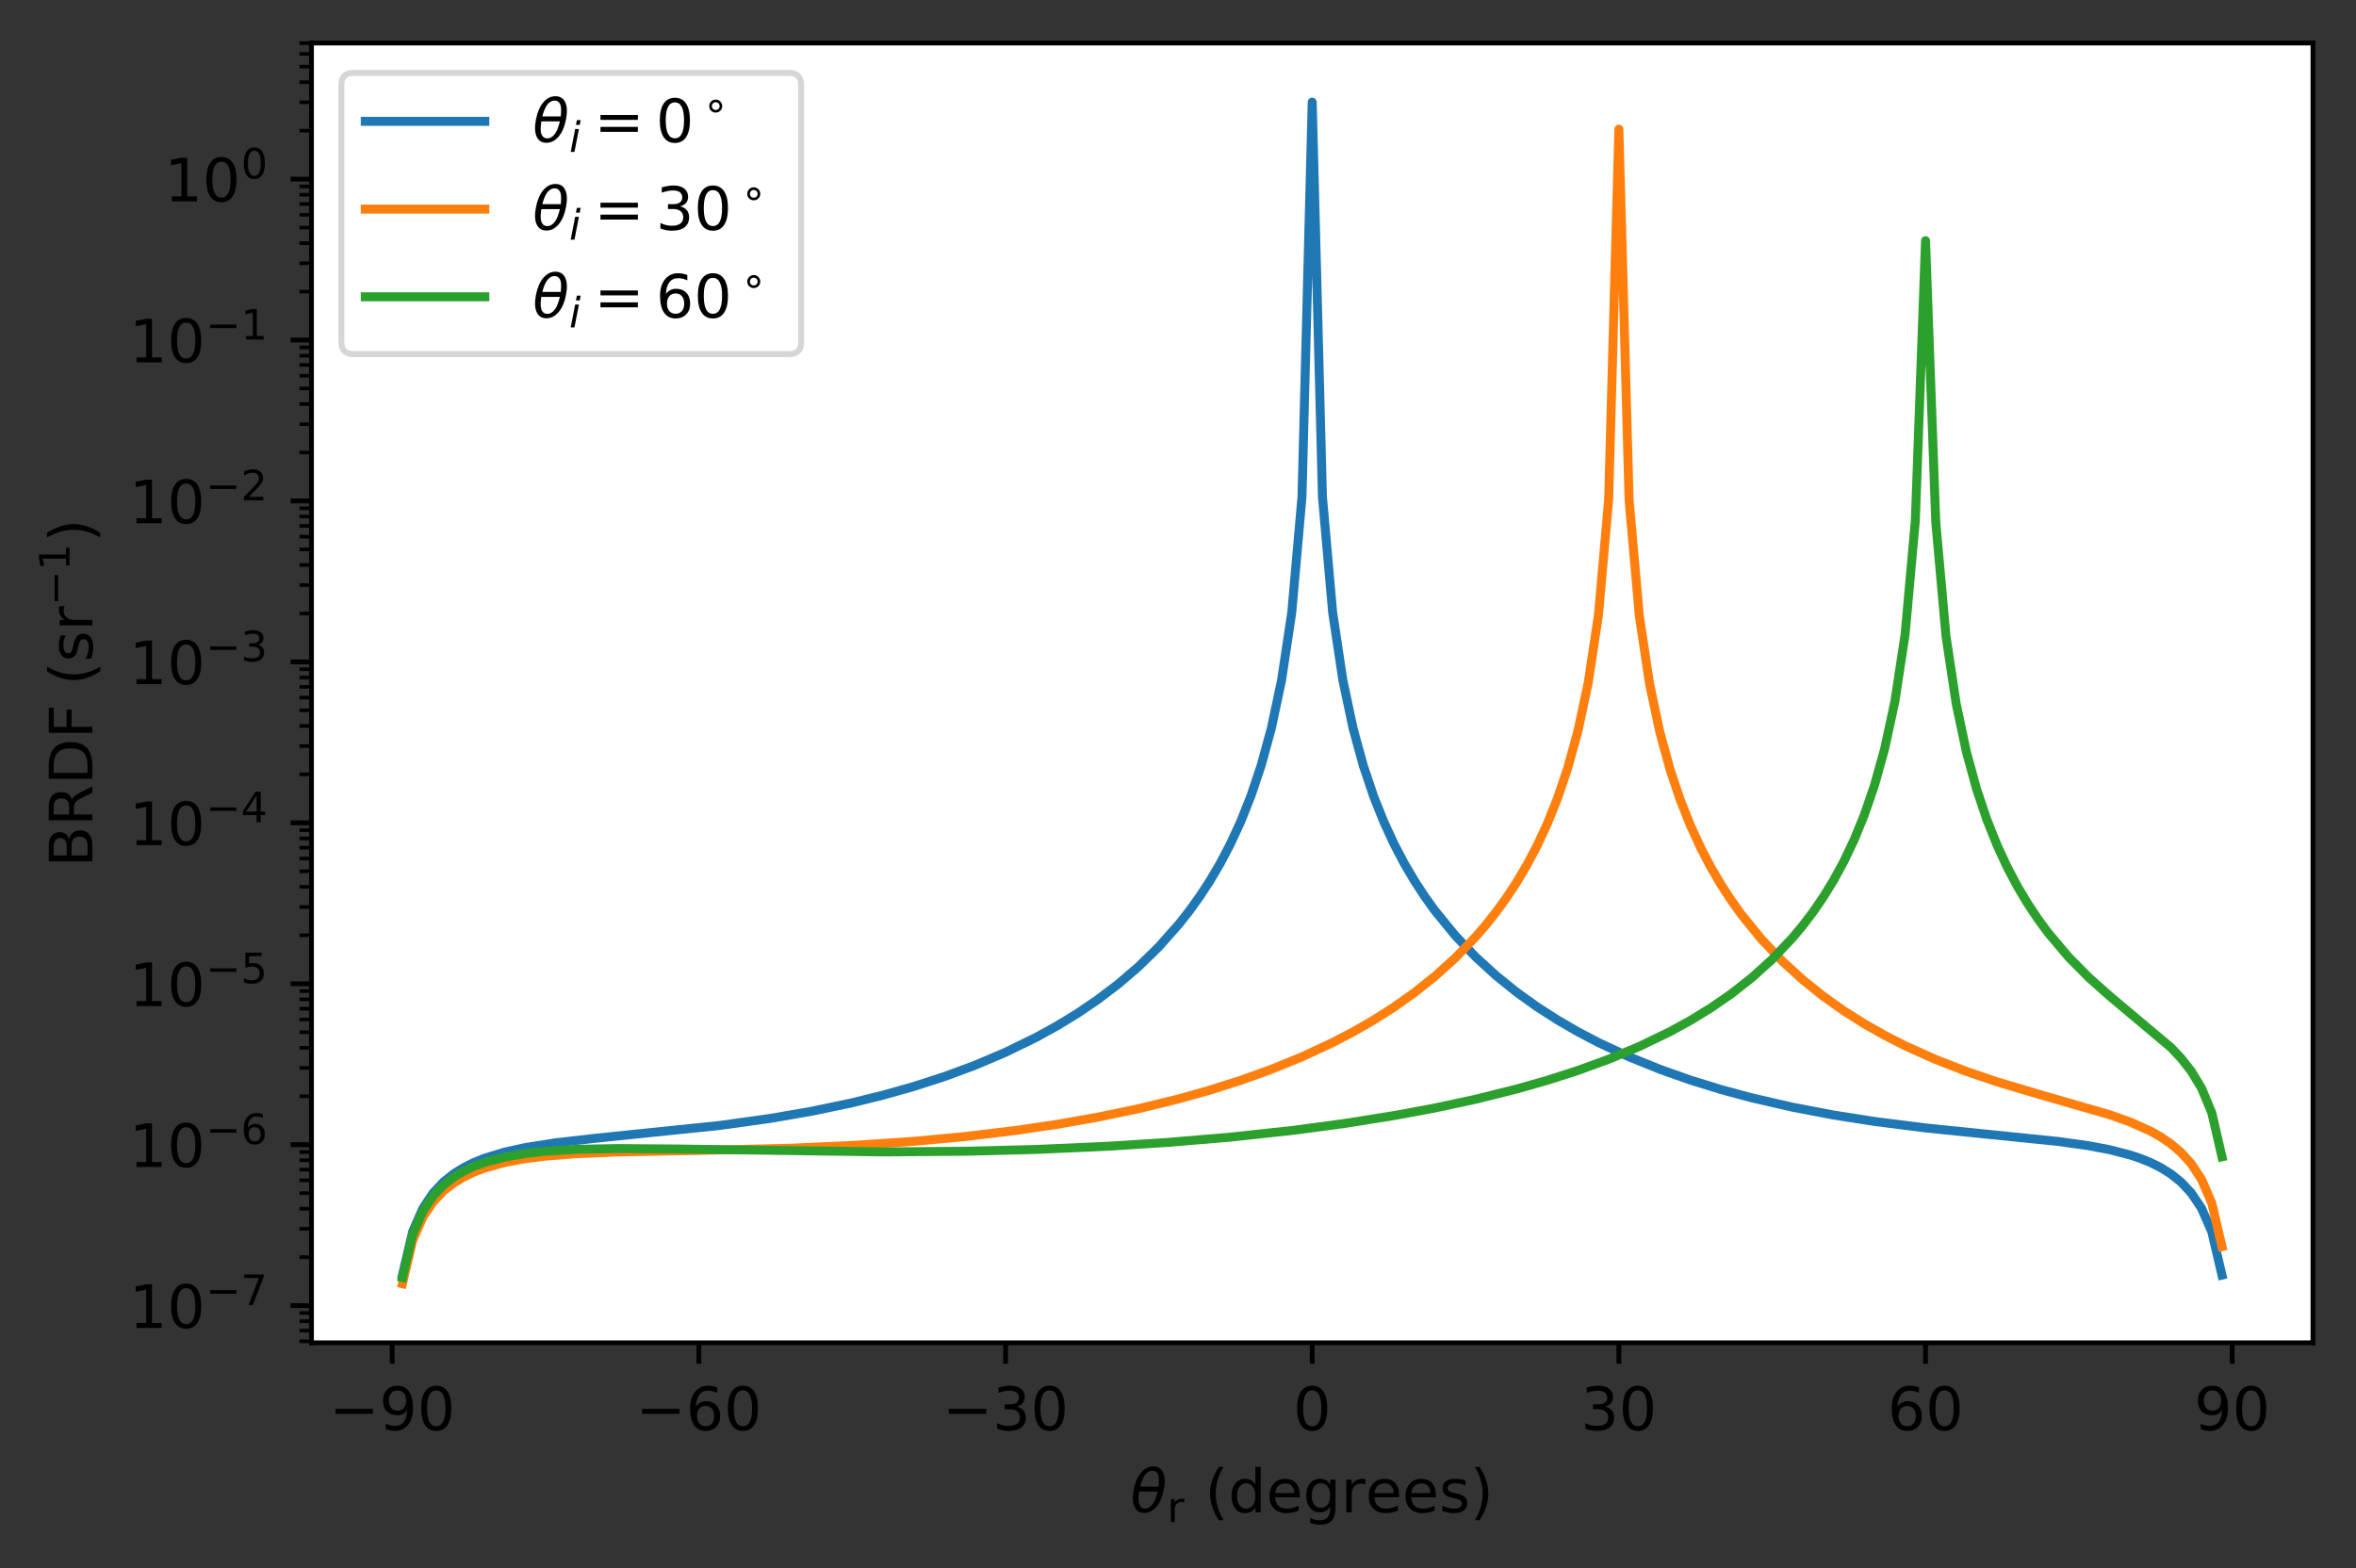 <?xml version="1.0" encoding="utf-8" standalone="no"?>
<!DOCTYPE svg PUBLIC "-//W3C//DTD SVG 1.1//EN"
  "http://www.w3.org/Graphics/SVG/1.1/DTD/svg11.dtd">
<!-- Created with matplotlib (https://matplotlib.org/) -->
<svg height="262.318pt" version="1.1" viewBox="0 0 394.1 262.318" width="394.1pt" xmlns="http://www.w3.org/2000/svg" xmlns:xlink="http://www.w3.org/1999/xlink">
 <rect x="0" y="0" width="394.1" height="262.318" fill="#333333" stroke="none"/>
 <defs>
  <style type="text/css">
*{stroke-linecap:butt;stroke-linejoin:round;}
  </style>
 </defs>
 <g id="figure_1">
  <g id="patch_1">
   <path d="M -0 262.318 
L 394.1 262.318 
L 394.1 0 
L -0 0 
z
" style="fill:none;"/>
  </g>
  <g id="axes_1">
   <g id="patch_2">
    <path d="M 52.1 224.64 
L 386.9 224.64 
L 386.9 7.2 
L 52.1 7.2 
z
" style="fill:#ffffff;"/>
   </g>
   <g id="matplotlib.axis_1">
    <g id="xtick_1">
     <g id="line2d_1">
      <defs>
       <path d="M 0 0 
L 0 3.5 
" id="mdef13821bc" style="stroke:#000000;stroke-width:0.8;"/>
      </defs>
      <g>
       <use style="stroke:#000000;stroke-width:0.8;" x="65.608" xlink:href="#mdef13821bc" y="224.64"/>
      </g>
     </g>
     <g id="text_1">
      <!-- −90 -->
      <defs>
       <path d="M 10.594 35.5 
L 73.188 35.5 
L 73.188 27.203 
L 10.594 27.203 
z
" id="DejaVuSans-8722"/>
       <path d="M 10.984 1.516 
L 10.984 10.5 
Q 14.703 8.734 18.5 7.812 
Q 22.312 6.891 25.984 6.891 
Q 35.75 6.891 40.891 13.453 
Q 46.047 20.016 46.781 33.406 
Q 43.953 29.203 39.594 26.953 
Q 35.25 24.703 29.984 24.703 
Q 19.047 24.703 12.672 31.312 
Q 6.297 37.938 6.297 49.422 
Q 6.297 60.641 12.938 67.422 
Q 19.578 74.219 30.609 74.219 
Q 43.266 74.219 49.922 64.516 
Q 56.594 54.828 56.594 36.375 
Q 56.594 19.141 48.406 8.859 
Q 40.234 -1.422 26.422 -1.422 
Q 22.703 -1.422 18.891 -0.688 
Q 15.094 0.047 10.984 1.516 
z
M 30.609 32.422 
Q 37.25 32.422 41.125 36.953 
Q 45.016 41.5 45.016 49.422 
Q 45.016 57.281 41.125 61.844 
Q 37.25 66.406 30.609 66.406 
Q 23.969 66.406 20.094 61.844 
Q 16.219 57.281 16.219 49.422 
Q 16.219 41.5 20.094 36.953 
Q 23.969 32.422 30.609 32.422 
z
" id="DejaVuSans-57"/>
       <path d="M 31.781 66.406 
Q 24.172 66.406 20.328 58.906 
Q 16.5 51.422 16.5 36.375 
Q 16.5 21.391 20.328 13.891 
Q 24.172 6.391 31.781 6.391 
Q 39.453 6.391 43.281 13.891 
Q 47.125 21.391 47.125 36.375 
Q 47.125 51.422 43.281 58.906 
Q 39.453 66.406 31.781 66.406 
z
M 31.781 74.219 
Q 44.047 74.219 50.516 64.516 
Q 56.984 54.828 56.984 36.375 
Q 56.984 17.969 50.516 8.266 
Q 44.047 -1.422 31.781 -1.422 
Q 19.531 -1.422 13.062 8.266 
Q 6.594 17.969 6.594 36.375 
Q 6.594 54.828 13.062 64.516 
Q 19.531 74.219 31.781 74.219 
z
" id="DejaVuSans-48"/>
      </defs>
      <g transform="translate(55.056 239.238)scale(0.1 -0.1)">
       <use xlink:href="#DejaVuSans-8722"/>
       <use x="83.789" xlink:href="#DejaVuSans-57"/>
       <use x="147.412" xlink:href="#DejaVuSans-48"/>
      </g>
     </g>
    </g>
    <g id="xtick_2">
     <g id="line2d_2">
      <g>
       <use style="stroke:#000000;stroke-width:0.8;" x="116.906" xlink:href="#mdef13821bc" y="224.64"/>
      </g>
     </g>
     <g id="text_2">
      <!-- −60 -->
      <defs>
       <path d="M 33.016 40.375 
Q 26.375 40.375 22.484 35.828 
Q 18.609 31.297 18.609 23.391 
Q 18.609 15.531 22.484 10.953 
Q 26.375 6.391 33.016 6.391 
Q 39.656 6.391 43.531 10.953 
Q 47.406 15.531 47.406 23.391 
Q 47.406 31.297 43.531 35.828 
Q 39.656 40.375 33.016 40.375 
z
M 52.594 71.297 
L 52.594 62.312 
Q 48.875 64.062 45.094 64.984 
Q 41.312 65.922 37.594 65.922 
Q 27.828 65.922 22.672 59.328 
Q 17.531 52.734 16.797 39.406 
Q 19.672 43.656 24.016 45.922 
Q 28.375 48.188 33.594 48.188 
Q 44.578 48.188 50.953 41.516 
Q 57.328 34.859 57.328 23.391 
Q 57.328 12.156 50.688 5.359 
Q 44.047 -1.422 33.016 -1.422 
Q 20.359 -1.422 13.672 8.266 
Q 6.984 17.969 6.984 36.375 
Q 6.984 53.656 15.188 63.938 
Q 23.391 74.219 37.203 74.219 
Q 40.922 74.219 44.703 73.484 
Q 48.484 72.75 52.594 71.297 
z
" id="DejaVuSans-54"/>
      </defs>
      <g transform="translate(106.353 239.238)scale(0.1 -0.1)">
       <use xlink:href="#DejaVuSans-8722"/>
       <use x="83.789" xlink:href="#DejaVuSans-54"/>
       <use x="147.412" xlink:href="#DejaVuSans-48"/>
      </g>
     </g>
    </g>
    <g id="xtick_3">
     <g id="line2d_3">
      <g>
       <use style="stroke:#000000;stroke-width:0.8;" x="168.203" xlink:href="#mdef13821bc" y="224.64"/>
      </g>
     </g>
     <g id="text_3">
      <!-- −30 -->
      <defs>
       <path d="M 40.578 39.312 
Q 47.656 37.797 51.625 33 
Q 55.609 28.219 55.609 21.188 
Q 55.609 10.406 48.188 4.484 
Q 40.766 -1.422 27.094 -1.422 
Q 22.516 -1.422 17.656 -0.516 
Q 12.797 0.391 7.625 2.203 
L 7.625 11.719 
Q 11.719 9.328 16.594 8.109 
Q 21.484 6.891 26.812 6.891 
Q 36.078 6.891 40.938 10.547 
Q 45.797 14.203 45.797 21.188 
Q 45.797 27.641 41.281 31.266 
Q 36.766 34.906 28.719 34.906 
L 20.219 34.906 
L 20.219 43.016 
L 29.109 43.016 
Q 36.375 43.016 40.234 45.922 
Q 44.094 48.828 44.094 54.297 
Q 44.094 59.906 40.109 62.906 
Q 36.141 65.922 28.719 65.922 
Q 24.656 65.922 20.016 65.031 
Q 15.375 64.156 9.812 62.312 
L 9.812 71.094 
Q 15.438 72.656 20.344 73.438 
Q 25.25 74.219 29.594 74.219 
Q 40.828 74.219 47.359 69.109 
Q 53.906 64.016 53.906 55.328 
Q 53.906 49.266 50.438 45.094 
Q 46.969 40.922 40.578 39.312 
z
" id="DejaVuSans-51"/>
      </defs>
      <g transform="translate(157.65 239.238)scale(0.1 -0.1)">
       <use xlink:href="#DejaVuSans-8722"/>
       <use x="83.789" xlink:href="#DejaVuSans-51"/>
       <use x="147.412" xlink:href="#DejaVuSans-48"/>
      </g>
     </g>
    </g>
    <g id="xtick_4">
     <g id="line2d_4">
      <g>
       <use style="stroke:#000000;stroke-width:0.8;" x="219.5" xlink:href="#mdef13821bc" y="224.64"/>
      </g>
     </g>
     <g id="text_4">
      <!-- 0 -->
      <g transform="translate(216.319 239.238)scale(0.1 -0.1)">
       <use xlink:href="#DejaVuSans-48"/>
      </g>
     </g>
    </g>
    <g id="xtick_5">
     <g id="line2d_5">
      <g>
       <use style="stroke:#000000;stroke-width:0.8;" x="270.797" xlink:href="#mdef13821bc" y="224.64"/>
      </g>
     </g>
     <g id="text_5">
      <!-- 30 -->
      <g transform="translate(264.435 239.238)scale(0.1 -0.1)">
       <use xlink:href="#DejaVuSans-51"/>
       <use x="63.623" xlink:href="#DejaVuSans-48"/>
      </g>
     </g>
    </g>
    <g id="xtick_6">
     <g id="line2d_6">
      <g>
       <use style="stroke:#000000;stroke-width:0.8;" x="322.094" xlink:href="#mdef13821bc" y="224.64"/>
      </g>
     </g>
     <g id="text_6">
      <!-- 60 -->
      <g transform="translate(315.732 239.238)scale(0.1 -0.1)">
       <use xlink:href="#DejaVuSans-54"/>
       <use x="63.623" xlink:href="#DejaVuSans-48"/>
      </g>
     </g>
    </g>
    <g id="xtick_7">
     <g id="line2d_7">
      <g>
       <use style="stroke:#000000;stroke-width:0.8;" x="373.392" xlink:href="#mdef13821bc" y="224.64"/>
      </g>
     </g>
     <g id="text_7">
      <!-- 90 -->
      <g transform="translate(367.029 239.238)scale(0.1 -0.1)">
       <use xlink:href="#DejaVuSans-57"/>
       <use x="63.623" xlink:href="#DejaVuSans-48"/>
      </g>
     </g>
    </g>
    <g id="text_8">
     <!-- $\theta_\mathrm{r}$ (degrees) -->
     <defs>
      <path d="M 45.516 34.672 
L 14.453 34.672 
Q 12.359 20.062 14.5 13.875 
Q 17.188 6.25 24.469 6.25 
Q 31.781 6.25 37.359 13.922 
Q 42.234 20.656 45.516 34.672 
z
M 47.016 42.969 
Q 48.344 56.844 46.625 61.719 
Q 43.953 69.438 36.766 69.438 
Q 29.297 69.438 23.828 61.812 
Q 19.531 55.672 16.156 42.969 
z
M 38.188 76.766 
Q 49.906 76.766 54.594 66.406 
Q 59.281 56.109 55.719 37.844 
Q 52.203 19.625 43.453 9.281 
Q 34.766 -1.125 23.047 -1.125 
Q 11.281 -1.125 6.641 9.281 
Q 2 19.625 5.516 37.844 
Q 9.078 56.109 17.719 66.406 
Q 26.422 76.766 38.188 76.766 
z
" id="DejaVuSans-Oblique-952"/>
      <path d="M 41.109 46.297 
Q 39.594 47.172 37.812 47.578 
Q 36.031 48 33.891 48 
Q 26.266 48 22.188 43.047 
Q 18.109 38.094 18.109 28.812 
L 18.109 0 
L 9.078 0 
L 9.078 54.688 
L 18.109 54.688 
L 18.109 46.188 
Q 20.953 51.172 25.484 53.578 
Q 30.031 56 36.531 56 
Q 37.453 56 38.578 55.875 
Q 39.703 55.766 41.062 55.516 
z
" id="DejaVuSans-114"/>
      <path id="DejaVuSans-32"/>
      <path d="M 31 75.875 
Q 24.469 64.656 21.281 53.656 
Q 18.109 42.672 18.109 31.391 
Q 18.109 20.125 21.312 9.062 
Q 24.516 -2 31 -13.188 
L 23.188 -13.188 
Q 15.875 -1.703 12.234 9.375 
Q 8.594 20.453 8.594 31.391 
Q 8.594 42.281 12.203 53.312 
Q 15.828 64.359 23.188 75.875 
z
" id="DejaVuSans-40"/>
      <path d="M 45.406 46.391 
L 45.406 75.984 
L 54.391 75.984 
L 54.391 0 
L 45.406 0 
L 45.406 8.203 
Q 42.578 3.328 38.25 0.953 
Q 33.938 -1.422 27.875 -1.422 
Q 17.969 -1.422 11.734 6.484 
Q 5.516 14.406 5.516 27.297 
Q 5.516 40.188 11.734 48.094 
Q 17.969 56 27.875 56 
Q 33.938 56 38.25 53.625 
Q 42.578 51.266 45.406 46.391 
z
M 14.797 27.297 
Q 14.797 17.391 18.875 11.75 
Q 22.953 6.109 30.078 6.109 
Q 37.203 6.109 41.297 11.75 
Q 45.406 17.391 45.406 27.297 
Q 45.406 37.203 41.297 42.844 
Q 37.203 48.484 30.078 48.484 
Q 22.953 48.484 18.875 42.844 
Q 14.797 37.203 14.797 27.297 
z
" id="DejaVuSans-100"/>
      <path d="M 56.203 29.594 
L 56.203 25.203 
L 14.891 25.203 
Q 15.484 15.922 20.484 11.062 
Q 25.484 6.203 34.422 6.203 
Q 39.594 6.203 44.453 7.469 
Q 49.312 8.734 54.109 11.281 
L 54.109 2.781 
Q 49.266 0.734 44.188 -0.344 
Q 39.109 -1.422 33.891 -1.422 
Q 20.797 -1.422 13.156 6.188 
Q 5.516 13.812 5.516 26.812 
Q 5.516 40.234 12.766 48.109 
Q 20.016 56 32.328 56 
Q 43.359 56 49.781 48.891 
Q 56.203 41.797 56.203 29.594 
z
M 47.219 32.234 
Q 47.125 39.594 43.094 43.984 
Q 39.062 48.391 32.422 48.391 
Q 24.906 48.391 20.391 44.141 
Q 15.875 39.891 15.188 32.172 
z
" id="DejaVuSans-101"/>
      <path d="M 45.406 27.984 
Q 45.406 37.75 41.375 43.109 
Q 37.359 48.484 30.078 48.484 
Q 22.859 48.484 18.828 43.109 
Q 14.797 37.75 14.797 27.984 
Q 14.797 18.266 18.828 12.891 
Q 22.859 7.516 30.078 7.516 
Q 37.359 7.516 41.375 12.891 
Q 45.406 18.266 45.406 27.984 
z
M 54.391 6.781 
Q 54.391 -7.172 48.188 -13.984 
Q 42 -20.797 29.203 -20.797 
Q 24.469 -20.797 20.266 -20.094 
Q 16.062 -19.391 12.109 -17.922 
L 12.109 -9.188 
Q 16.062 -11.328 19.922 -12.344 
Q 23.781 -13.375 27.781 -13.375 
Q 36.625 -13.375 41.016 -8.766 
Q 45.406 -4.156 45.406 5.172 
L 45.406 9.625 
Q 42.625 4.781 38.281 2.391 
Q 33.938 0 27.875 0 
Q 17.828 0 11.672 7.656 
Q 5.516 15.328 5.516 27.984 
Q 5.516 40.672 11.672 48.328 
Q 17.828 56 27.875 56 
Q 33.938 56 38.281 53.609 
Q 42.625 51.219 45.406 46.391 
L 45.406 54.688 
L 54.391 54.688 
z
" id="DejaVuSans-103"/>
      <path d="M 44.281 53.078 
L 44.281 44.578 
Q 40.484 46.531 36.375 47.5 
Q 32.281 48.484 27.875 48.484 
Q 21.188 48.484 17.844 46.438 
Q 14.5 44.391 14.5 40.281 
Q 14.5 37.156 16.891 35.375 
Q 19.281 33.594 26.516 31.984 
L 29.594 31.297 
Q 39.156 29.25 43.188 25.516 
Q 47.219 21.781 47.219 15.094 
Q 47.219 7.469 41.188 3.016 
Q 35.156 -1.422 24.609 -1.422 
Q 20.219 -1.422 15.453 -0.562 
Q 10.688 0.297 5.422 2 
L 5.422 11.281 
Q 10.406 8.688 15.234 7.391 
Q 20.062 6.109 24.812 6.109 
Q 31.156 6.109 34.562 8.281 
Q 37.984 10.453 37.984 14.406 
Q 37.984 18.062 35.516 20.016 
Q 33.062 21.969 24.703 23.781 
L 21.578 24.516 
Q 13.234 26.266 9.516 29.906 
Q 5.812 33.547 5.812 39.891 
Q 5.812 47.609 11.281 51.797 
Q 16.75 56 26.812 56 
Q 31.781 56 36.172 55.266 
Q 40.578 54.547 44.281 53.078 
z
" id="DejaVuSans-115"/>
      <path d="M 8.016 75.875 
L 15.828 75.875 
Q 23.141 64.359 26.781 53.312 
Q 30.422 42.281 30.422 31.391 
Q 30.422 20.453 26.781 9.375 
Q 23.141 -1.703 15.828 -13.188 
L 8.016 -13.188 
Q 14.5 -2 17.703 9.062 
Q 20.906 20.125 20.906 31.391 
Q 20.906 42.672 17.703 53.656 
Q 14.5 64.656 8.016 75.875 
z
" id="DejaVuSans-41"/>
     </defs>
     <g transform="translate(189.1 253.018)scale(0.1 -0.1)">
      <use transform="translate(0 0.234)" xlink:href="#DejaVuSans-Oblique-952"/>
      <use transform="translate(61.182 -16.172)scale(0.7)" xlink:href="#DejaVuSans-114"/>
      <use transform="translate(92.695 0.234)" xlink:href="#DejaVuSans-32"/>
      <use transform="translate(124.482 0.234)" xlink:href="#DejaVuSans-40"/>
      <use transform="translate(163.496 0.234)" xlink:href="#DejaVuSans-100"/>
      <use transform="translate(226.973 0.234)" xlink:href="#DejaVuSans-101"/>
      <use transform="translate(288.496 0.234)" xlink:href="#DejaVuSans-103"/>
      <use transform="translate(351.973 0.234)" xlink:href="#DejaVuSans-114"/>
      <use transform="translate(393.086 0.234)" xlink:href="#DejaVuSans-101"/>
      <use transform="translate(454.609 0.234)" xlink:href="#DejaVuSans-101"/>
      <use transform="translate(516.133 0.234)" xlink:href="#DejaVuSans-115"/>
      <use transform="translate(568.232 0.234)" xlink:href="#DejaVuSans-41"/>
     </g>
    </g>
   </g>
   <g id="matplotlib.axis_2">
    <g id="ytick_1">
     <g id="line2d_8">
      <defs>
       <path d="M 0 0 
L -3.5 0 
" id="m5443c82086" style="stroke:#000000;stroke-width:0.8;"/>
      </defs>
      <g>
       <use style="stroke:#000000;stroke-width:0.8;" x="52.1" xlink:href="#m5443c82086" y="218.418"/>
      </g>
     </g>
     <g id="text_9">
      <!-- $\mathdefault{10^{-7}}$ -->
      <defs>
       <path d="M 12.406 8.297 
L 28.516 8.297 
L 28.516 63.922 
L 10.984 60.406 
L 10.984 69.391 
L 28.422 72.906 
L 38.281 72.906 
L 38.281 8.297 
L 54.391 8.297 
L 54.391 0 
L 12.406 0 
z
" id="DejaVuSans-49"/>
       <path d="M 8.203 72.906 
L 55.078 72.906 
L 55.078 68.703 
L 28.609 0 
L 18.312 0 
L 43.219 64.594 
L 8.203 64.594 
z
" id="DejaVuSans-55"/>
      </defs>
      <g transform="translate(21.6 222.217)scale(0.1 -0.1)">
       <use transform="translate(0 0.684)" xlink:href="#DejaVuSans-49"/>
       <use transform="translate(63.623 0.684)" xlink:href="#DejaVuSans-48"/>
       <use transform="translate(128.203 38.966)scale(0.7)" xlink:href="#DejaVuSans-8722"/>
       <use transform="translate(186.855 38.966)scale(0.7)" xlink:href="#DejaVuSans-55"/>
      </g>
     </g>
    </g>
    <g id="ytick_2">
     <g id="line2d_9">
      <g>
       <use style="stroke:#000000;stroke-width:0.8;" x="52.1" xlink:href="#m5443c82086" y="191.495"/>
      </g>
     </g>
     <g id="text_10">
      <!-- $\mathdefault{10^{-6}}$ -->
      <g transform="translate(21.6 195.295)scale(0.1 -0.1)">
       <use transform="translate(0 0.766)" xlink:href="#DejaVuSans-49"/>
       <use transform="translate(63.623 0.766)" xlink:href="#DejaVuSans-48"/>
       <use transform="translate(128.203 39.047)scale(0.7)" xlink:href="#DejaVuSans-8722"/>
       <use transform="translate(186.855 39.047)scale(0.7)" xlink:href="#DejaVuSans-54"/>
      </g>
     </g>
    </g>
    <g id="ytick_3">
     <g id="line2d_10">
      <g>
       <use style="stroke:#000000;stroke-width:0.8;" x="52.1" xlink:href="#m5443c82086" y="164.573"/>
      </g>
     </g>
     <g id="text_11">
      <!-- $\mathdefault{10^{-5}}$ -->
      <defs>
       <path d="M 10.797 72.906 
L 49.516 72.906 
L 49.516 64.594 
L 19.828 64.594 
L 19.828 46.734 
Q 21.969 47.469 24.109 47.828 
Q 26.266 48.188 28.422 48.188 
Q 40.625 48.188 47.75 41.5 
Q 54.891 34.812 54.891 23.391 
Q 54.891 11.625 47.562 5.094 
Q 40.234 -1.422 26.906 -1.422 
Q 22.312 -1.422 17.547 -0.641 
Q 12.797 0.141 7.719 1.703 
L 7.719 11.625 
Q 12.109 9.234 16.797 8.062 
Q 21.484 6.891 26.703 6.891 
Q 35.156 6.891 40.078 11.328 
Q 45.016 15.766 45.016 23.391 
Q 45.016 31 40.078 35.438 
Q 35.156 39.891 26.703 39.891 
Q 22.75 39.891 18.812 39.016 
Q 14.891 38.141 10.797 36.281 
z
" id="DejaVuSans-53"/>
      </defs>
      <g transform="translate(21.6 168.373)scale(0.1 -0.1)">
       <use transform="translate(0 0.684)" xlink:href="#DejaVuSans-49"/>
       <use transform="translate(63.623 0.684)" xlink:href="#DejaVuSans-48"/>
       <use transform="translate(128.203 38.966)scale(0.7)" xlink:href="#DejaVuSans-8722"/>
       <use transform="translate(186.855 38.966)scale(0.7)" xlink:href="#DejaVuSans-53"/>
      </g>
     </g>
    </g>
    <g id="ytick_4">
     <g id="line2d_11">
      <g>
       <use style="stroke:#000000;stroke-width:0.8;" x="52.1" xlink:href="#m5443c82086" y="137.651"/>
      </g>
     </g>
     <g id="text_12">
      <!-- $\mathdefault{10^{-4}}$ -->
      <defs>
       <path d="M 37.797 64.312 
L 12.891 25.391 
L 37.797 25.391 
z
M 35.203 72.906 
L 47.609 72.906 
L 47.609 25.391 
L 58.016 25.391 
L 58.016 17.188 
L 47.609 17.188 
L 47.609 0 
L 37.797 0 
L 37.797 17.188 
L 4.891 17.188 
L 4.891 26.703 
z
" id="DejaVuSans-52"/>
      </defs>
      <g transform="translate(21.6 141.45)scale(0.1 -0.1)">
       <use transform="translate(0 0.684)" xlink:href="#DejaVuSans-49"/>
       <use transform="translate(63.623 0.684)" xlink:href="#DejaVuSans-48"/>
       <use transform="translate(128.203 38.966)scale(0.7)" xlink:href="#DejaVuSans-8722"/>
       <use transform="translate(186.855 38.966)scale(0.7)" xlink:href="#DejaVuSans-52"/>
      </g>
     </g>
    </g>
    <g id="ytick_5">
     <g id="line2d_12">
      <g>
       <use style="stroke:#000000;stroke-width:0.8;" x="52.1" xlink:href="#m5443c82086" y="110.729"/>
      </g>
     </g>
     <g id="text_13">
      <!-- $\mathdefault{10^{-3}}$ -->
      <g transform="translate(21.6 114.528)scale(0.1 -0.1)">
       <use transform="translate(0 0.766)" xlink:href="#DejaVuSans-49"/>
       <use transform="translate(63.623 0.766)" xlink:href="#DejaVuSans-48"/>
       <use transform="translate(128.203 39.047)scale(0.7)" xlink:href="#DejaVuSans-8722"/>
       <use transform="translate(186.855 39.047)scale(0.7)" xlink:href="#DejaVuSans-51"/>
      </g>
     </g>
    </g>
    <g id="ytick_6">
     <g id="line2d_13">
      <g>
       <use style="stroke:#000000;stroke-width:0.8;" x="52.1" xlink:href="#m5443c82086" y="83.807"/>
      </g>
     </g>
     <g id="text_14">
      <!-- $\mathdefault{10^{-2}}$ -->
      <defs>
       <path d="M 19.188 8.297 
L 53.609 8.297 
L 53.609 0 
L 7.328 0 
L 7.328 8.297 
Q 12.938 14.109 22.625 23.891 
Q 32.328 33.688 34.812 36.531 
Q 39.547 41.844 41.422 45.531 
Q 43.312 49.219 43.312 52.781 
Q 43.312 58.594 39.234 62.25 
Q 35.156 65.922 28.609 65.922 
Q 23.969 65.922 18.812 64.312 
Q 13.672 62.703 7.812 59.422 
L 7.812 69.391 
Q 13.766 71.781 18.938 73 
Q 24.125 74.219 28.422 74.219 
Q 39.75 74.219 46.484 68.547 
Q 53.219 62.891 53.219 53.422 
Q 53.219 48.922 51.531 44.891 
Q 49.859 40.875 45.406 35.406 
Q 44.188 33.984 37.641 27.219 
Q 31.109 20.453 19.188 8.297 
z
" id="DejaVuSans-50"/>
      </defs>
      <g transform="translate(21.6 87.606)scale(0.1 -0.1)">
       <use transform="translate(0 0.766)" xlink:href="#DejaVuSans-49"/>
       <use transform="translate(63.623 0.766)" xlink:href="#DejaVuSans-48"/>
       <use transform="translate(128.203 39.047)scale(0.7)" xlink:href="#DejaVuSans-8722"/>
       <use transform="translate(186.855 39.047)scale(0.7)" xlink:href="#DejaVuSans-50"/>
      </g>
     </g>
    </g>
    <g id="ytick_7">
     <g id="line2d_14">
      <g>
       <use style="stroke:#000000;stroke-width:0.8;" x="52.1" xlink:href="#m5443c82086" y="56.885"/>
      </g>
     </g>
     <g id="text_15">
      <!-- $\mathdefault{10^{-1}}$ -->
      <g transform="translate(21.6 60.684)scale(0.1 -0.1)">
       <use transform="translate(0 0.684)" xlink:href="#DejaVuSans-49"/>
       <use transform="translate(63.623 0.684)" xlink:href="#DejaVuSans-48"/>
       <use transform="translate(128.203 38.966)scale(0.7)" xlink:href="#DejaVuSans-8722"/>
       <use transform="translate(186.855 38.966)scale(0.7)" xlink:href="#DejaVuSans-49"/>
      </g>
     </g>
    </g>
    <g id="ytick_8">
     <g id="line2d_15">
      <g>
       <use style="stroke:#000000;stroke-width:0.8;" x="52.1" xlink:href="#m5443c82086" y="29.963"/>
      </g>
     </g>
     <g id="text_16">
      <!-- $\mathdefault{10^{0}}$ -->
      <g transform="translate(27.5 33.762)scale(0.1 -0.1)">
       <use transform="translate(0 0.766)" xlink:href="#DejaVuSans-49"/>
       <use transform="translate(63.623 0.766)" xlink:href="#DejaVuSans-48"/>
       <use transform="translate(128.203 39.047)scale(0.7)" xlink:href="#DejaVuSans-48"/>
      </g>
     </g>
    </g>
    <g id="ytick_9">
     <g id="line2d_16">
      <defs>
       <path d="M 0 0 
L -2 0 
" id="m3b44350871" style="stroke:#000000;stroke-width:0.6;"/>
      </defs>
      <g>
       <use style="stroke:#000000;stroke-width:0.6;" x="52.1" xlink:href="#m3b44350871" y="224.39"/>
      </g>
     </g>
    </g>
    <g id="ytick_10">
     <g id="line2d_17">
      <g>
       <use style="stroke:#000000;stroke-width:0.6;" x="52.1" xlink:href="#m3b44350871" y="222.588"/>
      </g>
     </g>
    </g>
    <g id="ytick_11">
     <g id="line2d_18">
      <g>
       <use style="stroke:#000000;stroke-width:0.6;" x="52.1" xlink:href="#m3b44350871" y="221.027"/>
      </g>
     </g>
    </g>
    <g id="ytick_12">
     <g id="line2d_19">
      <g>
       <use style="stroke:#000000;stroke-width:0.6;" x="52.1" xlink:href="#m3b44350871" y="219.649"/>
      </g>
     </g>
    </g>
    <g id="ytick_13">
     <g id="line2d_20">
      <g>
       <use style="stroke:#000000;stroke-width:0.6;" x="52.1" xlink:href="#m3b44350871" y="210.313"/>
      </g>
     </g>
    </g>
    <g id="ytick_14">
     <g id="line2d_21">
      <g>
       <use style="stroke:#000000;stroke-width:0.6;" x="52.1" xlink:href="#m3b44350871" y="205.572"/>
      </g>
     </g>
    </g>
    <g id="ytick_15">
     <g id="line2d_22">
      <g>
       <use style="stroke:#000000;stroke-width:0.6;" x="52.1" xlink:href="#m3b44350871" y="202.209"/>
      </g>
     </g>
    </g>
    <g id="ytick_16">
     <g id="line2d_23">
      <g>
       <use style="stroke:#000000;stroke-width:0.6;" x="52.1" xlink:href="#m3b44350871" y="199.6"/>
      </g>
     </g>
    </g>
    <g id="ytick_17">
     <g id="line2d_24">
      <g>
       <use style="stroke:#000000;stroke-width:0.6;" x="52.1" xlink:href="#m3b44350871" y="197.468"/>
      </g>
     </g>
    </g>
    <g id="ytick_18">
     <g id="line2d_25">
      <g>
       <use style="stroke:#000000;stroke-width:0.6;" x="52.1" xlink:href="#m3b44350871" y="195.666"/>
      </g>
     </g>
    </g>
    <g id="ytick_19">
     <g id="line2d_26">
      <g>
       <use style="stroke:#000000;stroke-width:0.6;" x="52.1" xlink:href="#m3b44350871" y="194.104"/>
      </g>
     </g>
    </g>
    <g id="ytick_20">
     <g id="line2d_27">
      <g>
       <use style="stroke:#000000;stroke-width:0.6;" x="52.1" xlink:href="#m3b44350871" y="192.727"/>
      </g>
     </g>
    </g>
    <g id="ytick_21">
     <g id="line2d_28">
      <g>
       <use style="stroke:#000000;stroke-width:0.6;" x="52.1" xlink:href="#m3b44350871" y="183.391"/>
      </g>
     </g>
    </g>
    <g id="ytick_22">
     <g id="line2d_29">
      <g>
       <use style="stroke:#000000;stroke-width:0.6;" x="52.1" xlink:href="#m3b44350871" y="178.65"/>
      </g>
     </g>
    </g>
    <g id="ytick_23">
     <g id="line2d_30">
      <g>
       <use style="stroke:#000000;stroke-width:0.6;" x="52.1" xlink:href="#m3b44350871" y="175.287"/>
      </g>
     </g>
    </g>
    <g id="ytick_24">
     <g id="line2d_31">
      <g>
       <use style="stroke:#000000;stroke-width:0.6;" x="52.1" xlink:href="#m3b44350871" y="172.678"/>
      </g>
     </g>
    </g>
    <g id="ytick_25">
     <g id="line2d_32">
      <g>
       <use style="stroke:#000000;stroke-width:0.6;" x="52.1" xlink:href="#m3b44350871" y="170.546"/>
      </g>
     </g>
    </g>
    <g id="ytick_26">
     <g id="line2d_33">
      <g>
       <use style="stroke:#000000;stroke-width:0.6;" x="52.1" xlink:href="#m3b44350871" y="168.744"/>
      </g>
     </g>
    </g>
    <g id="ytick_27">
     <g id="line2d_34">
      <g>
       <use style="stroke:#000000;stroke-width:0.6;" x="52.1" xlink:href="#m3b44350871" y="167.182"/>
      </g>
     </g>
    </g>
    <g id="ytick_28">
     <g id="line2d_35">
      <g>
       <use style="stroke:#000000;stroke-width:0.6;" x="52.1" xlink:href="#m3b44350871" y="165.805"/>
      </g>
     </g>
    </g>
    <g id="ytick_29">
     <g id="line2d_36">
      <g>
       <use style="stroke:#000000;stroke-width:0.6;" x="52.1" xlink:href="#m3b44350871" y="156.469"/>
      </g>
     </g>
    </g>
    <g id="ytick_30">
     <g id="line2d_37">
      <g>
       <use style="stroke:#000000;stroke-width:0.6;" x="52.1" xlink:href="#m3b44350871" y="151.728"/>
      </g>
     </g>
    </g>
    <g id="ytick_31">
     <g id="line2d_38">
      <g>
       <use style="stroke:#000000;stroke-width:0.6;" x="52.1" xlink:href="#m3b44350871" y="148.365"/>
      </g>
     </g>
    </g>
    <g id="ytick_32">
     <g id="line2d_39">
      <g>
       <use style="stroke:#000000;stroke-width:0.6;" x="52.1" xlink:href="#m3b44350871" y="145.756"/>
      </g>
     </g>
    </g>
    <g id="ytick_33">
     <g id="line2d_40">
      <g>
       <use style="stroke:#000000;stroke-width:0.6;" x="52.1" xlink:href="#m3b44350871" y="143.624"/>
      </g>
     </g>
    </g>
    <g id="ytick_34">
     <g id="line2d_41">
      <g>
       <use style="stroke:#000000;stroke-width:0.6;" x="52.1" xlink:href="#m3b44350871" y="141.822"/>
      </g>
     </g>
    </g>
    <g id="ytick_35">
     <g id="line2d_42">
      <g>
       <use style="stroke:#000000;stroke-width:0.6;" x="52.1" xlink:href="#m3b44350871" y="140.26"/>
      </g>
     </g>
    </g>
    <g id="ytick_36">
     <g id="line2d_43">
      <g>
       <use style="stroke:#000000;stroke-width:0.6;" x="52.1" xlink:href="#m3b44350871" y="138.883"/>
      </g>
     </g>
    </g>
    <g id="ytick_37">
     <g id="line2d_44">
      <g>
       <use style="stroke:#000000;stroke-width:0.6;" x="52.1" xlink:href="#m3b44350871" y="129.547"/>
      </g>
     </g>
    </g>
    <g id="ytick_38">
     <g id="line2d_45">
      <g>
       <use style="stroke:#000000;stroke-width:0.6;" x="52.1" xlink:href="#m3b44350871" y="124.806"/>
      </g>
     </g>
    </g>
    <g id="ytick_39">
     <g id="line2d_46">
      <g>
       <use style="stroke:#000000;stroke-width:0.6;" x="52.1" xlink:href="#m3b44350871" y="121.443"/>
      </g>
     </g>
    </g>
    <g id="ytick_40">
     <g id="line2d_47">
      <g>
       <use style="stroke:#000000;stroke-width:0.6;" x="52.1" xlink:href="#m3b44350871" y="118.833"/>
      </g>
     </g>
    </g>
    <g id="ytick_41">
     <g id="line2d_48">
      <g>
       <use style="stroke:#000000;stroke-width:0.6;" x="52.1" xlink:href="#m3b44350871" y="116.702"/>
      </g>
     </g>
    </g>
    <g id="ytick_42">
     <g id="line2d_49">
      <g>
       <use style="stroke:#000000;stroke-width:0.6;" x="52.1" xlink:href="#m3b44350871" y="114.899"/>
      </g>
     </g>
    </g>
    <g id="ytick_43">
     <g id="line2d_50">
      <g>
       <use style="stroke:#000000;stroke-width:0.6;" x="52.1" xlink:href="#m3b44350871" y="113.338"/>
      </g>
     </g>
    </g>
    <g id="ytick_44">
     <g id="line2d_51">
      <g>
       <use style="stroke:#000000;stroke-width:0.6;" x="52.1" xlink:href="#m3b44350871" y="111.961"/>
      </g>
     </g>
    </g>
    <g id="ytick_45">
     <g id="line2d_52">
      <g>
       <use style="stroke:#000000;stroke-width:0.6;" x="52.1" xlink:href="#m3b44350871" y="102.625"/>
      </g>
     </g>
    </g>
    <g id="ytick_46">
     <g id="line2d_53">
      <g>
       <use style="stroke:#000000;stroke-width:0.6;" x="52.1" xlink:href="#m3b44350871" y="97.884"/>
      </g>
     </g>
    </g>
    <g id="ytick_47">
     <g id="line2d_54">
      <g>
       <use style="stroke:#000000;stroke-width:0.6;" x="52.1" xlink:href="#m3b44350871" y="94.52"/>
      </g>
     </g>
    </g>
    <g id="ytick_48">
     <g id="line2d_55">
      <g>
       <use style="stroke:#000000;stroke-width:0.6;" x="52.1" xlink:href="#m3b44350871" y="91.911"/>
      </g>
     </g>
    </g>
    <g id="ytick_49">
     <g id="line2d_56">
      <g>
       <use style="stroke:#000000;stroke-width:0.6;" x="52.1" xlink:href="#m3b44350871" y="89.78"/>
      </g>
     </g>
    </g>
    <g id="ytick_50">
     <g id="line2d_57">
      <g>
       <use style="stroke:#000000;stroke-width:0.6;" x="52.1" xlink:href="#m3b44350871" y="87.977"/>
      </g>
     </g>
    </g>
    <g id="ytick_51">
     <g id="line2d_58">
      <g>
       <use style="stroke:#000000;stroke-width:0.6;" x="52.1" xlink:href="#m3b44350871" y="86.416"/>
      </g>
     </g>
    </g>
    <g id="ytick_52">
     <g id="line2d_59">
      <g>
       <use style="stroke:#000000;stroke-width:0.6;" x="52.1" xlink:href="#m3b44350871" y="85.039"/>
      </g>
     </g>
    </g>
    <g id="ytick_53">
     <g id="line2d_60">
      <g>
       <use style="stroke:#000000;stroke-width:0.6;" x="52.1" xlink:href="#m3b44350871" y="75.703"/>
      </g>
     </g>
    </g>
    <g id="ytick_54">
     <g id="line2d_61">
      <g>
       <use style="stroke:#000000;stroke-width:0.6;" x="52.1" xlink:href="#m3b44350871" y="70.962"/>
      </g>
     </g>
    </g>
    <g id="ytick_55">
     <g id="line2d_62">
      <g>
       <use style="stroke:#000000;stroke-width:0.6;" x="52.1" xlink:href="#m3b44350871" y="67.598"/>
      </g>
     </g>
    </g>
    <g id="ytick_56">
     <g id="line2d_63">
      <g>
       <use style="stroke:#000000;stroke-width:0.6;" x="52.1" xlink:href="#m3b44350871" y="64.989"/>
      </g>
     </g>
    </g>
    <g id="ytick_57">
     <g id="line2d_64">
      <g>
       <use style="stroke:#000000;stroke-width:0.6;" x="52.1" xlink:href="#m3b44350871" y="62.858"/>
      </g>
     </g>
    </g>
    <g id="ytick_58">
     <g id="line2d_65">
      <g>
       <use style="stroke:#000000;stroke-width:0.6;" x="52.1" xlink:href="#m3b44350871" y="61.055"/>
      </g>
     </g>
    </g>
    <g id="ytick_59">
     <g id="line2d_66">
      <g>
       <use style="stroke:#000000;stroke-width:0.6;" x="52.1" xlink:href="#m3b44350871" y="59.494"/>
      </g>
     </g>
    </g>
    <g id="ytick_60">
     <g id="line2d_67">
      <g>
       <use style="stroke:#000000;stroke-width:0.6;" x="52.1" xlink:href="#m3b44350871" y="58.117"/>
      </g>
     </g>
    </g>
    <g id="ytick_61">
     <g id="line2d_68">
      <g>
       <use style="stroke:#000000;stroke-width:0.6;" x="52.1" xlink:href="#m3b44350871" y="48.781"/>
      </g>
     </g>
    </g>
    <g id="ytick_62">
     <g id="line2d_69">
      <g>
       <use style="stroke:#000000;stroke-width:0.6;" x="52.1" xlink:href="#m3b44350871" y="44.04"/>
      </g>
     </g>
    </g>
    <g id="ytick_63">
     <g id="line2d_70">
      <g>
       <use style="stroke:#000000;stroke-width:0.6;" x="52.1" xlink:href="#m3b44350871" y="40.676"/>
      </g>
     </g>
    </g>
    <g id="ytick_64">
     <g id="line2d_71">
      <g>
       <use style="stroke:#000000;stroke-width:0.6;" x="52.1" xlink:href="#m3b44350871" y="38.067"/>
      </g>
     </g>
    </g>
    <g id="ytick_65">
     <g id="line2d_72">
      <g>
       <use style="stroke:#000000;stroke-width:0.6;" x="52.1" xlink:href="#m3b44350871" y="35.935"/>
      </g>
     </g>
    </g>
    <g id="ytick_66">
     <g id="line2d_73">
      <g>
       <use style="stroke:#000000;stroke-width:0.6;" x="52.1" xlink:href="#m3b44350871" y="34.133"/>
      </g>
     </g>
    </g>
    <g id="ytick_67">
     <g id="line2d_74">
      <g>
       <use style="stroke:#000000;stroke-width:0.6;" x="52.1" xlink:href="#m3b44350871" y="32.572"/>
      </g>
     </g>
    </g>
    <g id="ytick_68">
     <g id="line2d_75">
      <g>
       <use style="stroke:#000000;stroke-width:0.6;" x="52.1" xlink:href="#m3b44350871" y="31.195"/>
      </g>
     </g>
    </g>
    <g id="ytick_69">
     <g id="line2d_76">
      <g>
       <use style="stroke:#000000;stroke-width:0.6;" x="52.1" xlink:href="#m3b44350871" y="21.859"/>
      </g>
     </g>
    </g>
    <g id="ytick_70">
     <g id="line2d_77">
      <g>
       <use style="stroke:#000000;stroke-width:0.6;" x="52.1" xlink:href="#m3b44350871" y="17.118"/>
      </g>
     </g>
    </g>
    <g id="ytick_71">
     <g id="line2d_78">
      <g>
       <use style="stroke:#000000;stroke-width:0.6;" x="52.1" xlink:href="#m3b44350871" y="13.754"/>
      </g>
     </g>
    </g>
    <g id="ytick_72">
     <g id="line2d_79">
      <g>
       <use style="stroke:#000000;stroke-width:0.6;" x="52.1" xlink:href="#m3b44350871" y="11.145"/>
      </g>
     </g>
    </g>
    <g id="ytick_73">
     <g id="line2d_80">
      <g>
       <use style="stroke:#000000;stroke-width:0.6;" x="52.1" xlink:href="#m3b44350871" y="9.013"/>
      </g>
     </g>
    </g>
    <g id="ytick_74">
     <g id="line2d_81">
      <g>
       <use style="stroke:#000000;stroke-width:0.6;" x="52.1" xlink:href="#m3b44350871" y="7.211"/>
      </g>
     </g>
    </g>
    <g id="text_17">
     <!-- BRDF (sr$^{-1}$) -->
     <defs>
      <path d="M 19.672 34.812 
L 19.672 8.109 
L 35.5 8.109 
Q 43.453 8.109 47.281 11.406 
Q 51.125 14.703 51.125 21.484 
Q 51.125 28.328 47.281 31.562 
Q 43.453 34.812 35.5 34.812 
z
M 19.672 64.797 
L 19.672 42.828 
L 34.281 42.828 
Q 41.5 42.828 45.031 45.531 
Q 48.578 48.25 48.578 53.812 
Q 48.578 59.328 45.031 62.062 
Q 41.5 64.797 34.281 64.797 
z
M 9.812 72.906 
L 35.016 72.906 
Q 46.297 72.906 52.391 68.219 
Q 58.5 63.531 58.5 54.891 
Q 58.5 48.188 55.375 44.234 
Q 52.25 40.281 46.188 39.312 
Q 53.469 37.75 57.5 32.781 
Q 61.531 27.828 61.531 20.406 
Q 61.531 10.641 54.891 5.312 
Q 48.25 0 35.984 0 
L 9.812 0 
z
" id="DejaVuSans-66"/>
      <path d="M 44.391 34.188 
Q 47.562 33.109 50.562 29.594 
Q 53.562 26.078 56.594 19.922 
L 66.609 0 
L 56 0 
L 46.688 18.703 
Q 43.062 26.031 39.672 28.422 
Q 36.281 30.812 30.422 30.812 
L 19.672 30.812 
L 19.672 0 
L 9.812 0 
L 9.812 72.906 
L 32.078 72.906 
Q 44.578 72.906 50.734 67.672 
Q 56.891 62.453 56.891 51.906 
Q 56.891 45.016 53.688 40.469 
Q 50.484 35.938 44.391 34.188 
z
M 19.672 64.797 
L 19.672 38.922 
L 32.078 38.922 
Q 39.203 38.922 42.844 42.219 
Q 46.484 45.516 46.484 51.906 
Q 46.484 58.297 42.844 61.547 
Q 39.203 64.797 32.078 64.797 
z
" id="DejaVuSans-82"/>
      <path d="M 19.672 64.797 
L 19.672 8.109 
L 31.594 8.109 
Q 46.688 8.109 53.688 14.938 
Q 60.688 21.781 60.688 36.531 
Q 60.688 51.172 53.688 57.984 
Q 46.688 64.797 31.594 64.797 
z
M 9.812 72.906 
L 30.078 72.906 
Q 51.266 72.906 61.172 64.094 
Q 71.094 55.281 71.094 36.531 
Q 71.094 17.672 61.125 8.828 
Q 51.172 0 30.078 0 
L 9.812 0 
z
" id="DejaVuSans-68"/>
      <path d="M 9.812 72.906 
L 51.703 72.906 
L 51.703 64.594 
L 19.672 64.594 
L 19.672 43.109 
L 48.578 43.109 
L 48.578 34.812 
L 19.672 34.812 
L 19.672 0 
L 9.812 0 
z
" id="DejaVuSans-70"/>
     </defs>
     <g transform="translate(15.52 145.07)rotate(-90)scale(0.1 -0.1)">
      <use transform="translate(0 0.684)" xlink:href="#DejaVuSans-66"/>
      <use transform="translate(68.604 0.684)" xlink:href="#DejaVuSans-82"/>
      <use transform="translate(138.086 0.684)" xlink:href="#DejaVuSans-68"/>
      <use transform="translate(215.088 0.684)" xlink:href="#DejaVuSans-70"/>
      <use transform="translate(272.607 0.684)" xlink:href="#DejaVuSans-32"/>
      <use transform="translate(304.395 0.684)" xlink:href="#DejaVuSans-40"/>
      <use transform="translate(343.408 0.684)" xlink:href="#DejaVuSans-115"/>
      <use transform="translate(395.508 0.684)" xlink:href="#DejaVuSans-114"/>
      <use transform="translate(437.578 38.966)scale(0.7)" xlink:href="#DejaVuSans-8722"/>
      <use transform="translate(496.23 38.966)scale(0.7)" xlink:href="#DejaVuSans-49"/>
      <use transform="translate(543.501 0.684)" xlink:href="#DejaVuSans-41"/>
     </g>
    </g>
   </g>
   <g id="line2d_82">
    <path clip-path="url(#p3f266dd807)" d="M 67.318 213.31 
L 69.028 206.055 
L 70.738 202.143 
L 72.448 199.587 
L 74.158 197.762 
L 75.868 196.39 
L 77.578 195.324 
L 79.288 194.474 
L 80.997 193.784 
L 84.417 192.736 
L 87.837 191.984 
L 92.967 191.176 
L 99.806 190.4 
L 120.325 188.289 
L 128.875 187.097 
L 135.715 185.913 
L 142.554 184.481 
L 147.684 183.218 
L 152.814 181.77 
L 157.943 180.113 
L 163.073 178.215 
L 168.203 176.039 
L 173.332 173.535 
L 176.752 171.651 
L 180.172 169.567 
L 183.592 167.248 
L 187.012 164.652 
L 190.432 161.723 
L 193.851 158.382 
L 197.271 154.516 
L 198.981 152.336 
L 200.691 149.956 
L 202.401 147.338 
L 204.111 144.433 
L 205.821 141.173 
L 207.531 137.467 
L 209.241 133.177 
L 210.95 128.092 
L 212.66 121.857 
L 214.37 113.809 
L 216.08 102.462 
L 217.79 83.115 
L 219.5 17.084 
L 221.21 83.115 
L 222.92 102.462 
L 224.63 113.809 
L 226.34 121.857 
L 228.05 128.092 
L 229.759 133.177 
L 231.469 137.467 
L 233.179 141.173 
L 234.889 144.433 
L 236.599 147.338 
L 238.309 149.956 
L 240.019 152.336 
L 243.439 156.523 
L 246.859 160.11 
L 250.278 163.234 
L 253.698 165.988 
L 257.118 168.439 
L 260.538 170.636 
L 263.958 172.617 
L 267.377 174.41 
L 272.507 176.798 
L 277.637 178.876 
L 282.767 180.69 
L 287.896 182.275 
L 293.026 183.659 
L 299.866 185.231 
L 306.705 186.534 
L 313.545 187.609 
L 322.094 188.693 
L 332.354 189.742 
L 344.323 190.96 
L 349.453 191.681 
L 352.873 192.332 
L 356.293 193.214 
L 358.003 193.784 
L 359.712 194.474 
L 361.422 195.324 
L 363.132 196.39 
L 364.842 197.762 
L 366.552 199.587 
L 368.262 202.143 
L 369.972 206.055 
L 371.682 213.31 
L 371.682 213.31 
" style="fill:none;stroke:#1f77b4;stroke-linecap:square;stroke-width:1.5;"/>
   </g>
   <g id="line2d_83">
    <path clip-path="url(#p3f266dd807)" d="M 67.318 214.756 
L 69.028 207.508 
L 70.738 203.609 
L 72.448 201.069 
L 74.158 199.265 
L 75.868 197.92 
L 77.578 196.886 
L 79.288 196.072 
L 80.997 195.423 
L 84.417 194.473 
L 87.837 193.839 
L 91.257 193.408 
L 96.387 193.003 
L 103.226 192.716 
L 116.906 192.449 
L 132.295 192.084 
L 142.554 191.63 
L 152.814 190.938 
L 161.363 190.142 
L 169.913 189.114 
L 176.752 188.102 
L 183.592 186.899 
L 190.432 185.477 
L 197.271 183.806 
L 202.401 182.363 
L 207.531 180.734 
L 212.66 178.891 
L 217.79 176.799 
L 222.92 174.412 
L 226.34 172.627 
L 229.759 170.661 
L 233.179 168.484 
L 236.599 166.059 
L 240.019 163.335 
L 243.439 160.245 
L 246.859 156.697 
L 248.568 154.71 
L 250.278 152.551 
L 251.988 150.193 
L 253.698 147.597 
L 255.408 144.714 
L 257.118 141.478 
L 258.828 137.795 
L 260.538 133.529 
L 262.248 128.468 
L 263.958 122.258 
L 265.668 114.235 
L 267.377 102.917 
L 269.087 83.624 
L 270.797 21.61 
L 272.507 83.672 
L 274.217 103.008 
L 275.927 114.369 
L 277.637 122.434 
L 279.347 128.686 
L 281.057 133.788 
L 282.767 138.094 
L 284.477 141.815 
L 286.186 145.088 
L 287.896 148.005 
L 289.606 150.634 
L 291.316 153.023 
L 294.736 157.221 
L 298.156 160.811 
L 301.576 163.93 
L 304.995 166.67 
L 308.415 169.098 
L 311.835 171.263 
L 315.255 173.202 
L 318.675 174.947 
L 323.804 177.252 
L 328.934 179.243 
L 334.064 180.983 
L 340.903 183.026 
L 352.873 186.477 
L 356.293 187.694 
L 359.712 189.226 
L 361.422 190.188 
L 363.132 191.352 
L 364.842 192.805 
L 366.552 194.698 
L 368.262 197.307 
L 369.972 201.256 
L 371.682 208.533 
L 371.682 208.533 
" style="fill:none;stroke:#ff7f0e;stroke-linecap:square;stroke-width:1.5;"/>
   </g>
   <g id="line2d_84">
    <path clip-path="url(#p3f266dd807)" d="M 67.318 213.737 
L 69.028 206.491 
L 70.738 202.596 
L 72.448 200.062 
L 74.158 198.267 
L 75.868 196.932 
L 77.578 195.909 
L 79.288 195.109 
L 80.997 194.475 
L 84.417 193.562 
L 87.837 192.971 
L 91.257 192.591 
L 96.387 192.277 
L 103.226 192.141 
L 113.486 192.221 
L 147.684 192.702 
L 161.363 192.598 
L 173.332 192.292 
L 185.302 191.759 
L 195.561 191.1 
L 205.821 190.23 
L 216.08 189.122 
L 224.63 187.988 
L 233.179 186.631 
L 240.019 185.358 
L 246.859 183.888 
L 253.698 182.183 
L 258.828 180.722 
L 263.958 179.073 
L 269.087 177.202 
L 274.217 175.062 
L 279.347 172.588 
L 282.767 170.713 
L 286.186 168.616 
L 289.606 166.255 
L 293.026 163.569 
L 296.446 160.477 
L 299.866 156.863 
L 301.576 154.81 
L 303.285 152.555 
L 304.995 150.061 
L 306.705 147.278 
L 308.415 144.138 
L 310.125 140.549 
L 311.835 136.373 
L 313.545 131.399 
L 315.255 125.273 
L 316.965 117.338 
L 318.675 106.129 
L 320.385 87.134 
L 322.094 40.263 
L 323.804 87.297 
L 325.514 106.408 
L 327.224 117.74 
L 328.934 125.797 
L 330.644 132.04 
L 332.354 137.125 
L 334.064 141.405 
L 335.774 145.091 
L 337.484 148.318 
L 339.194 151.181 
L 340.903 153.746 
L 342.613 156.066 
L 346.033 160.116 
L 349.453 163.57 
L 352.873 166.612 
L 363.132 175.227 
L 364.842 177.035 
L 366.552 179.214 
L 368.262 182.044 
L 369.972 186.149 
L 371.682 193.52 
L 371.682 193.52 
" style="fill:none;stroke:#2ca02c;stroke-linecap:square;stroke-width:1.5;"/>
   </g>
   <g id="patch_3">
    <path d="M 52.1 224.64 
L 52.1 7.2 
" style="fill:none;stroke:#000000;stroke-linecap:square;stroke-linejoin:miter;stroke-width:0.8;"/>
   </g>
   <g id="patch_4">
    <path d="M 386.9 224.64 
L 386.9 7.2 
" style="fill:none;stroke:#000000;stroke-linecap:square;stroke-linejoin:miter;stroke-width:0.8;"/>
   </g>
   <g id="patch_5">
    <path d="M 52.1 224.64 
L 386.9 224.64 
" style="fill:none;stroke:#000000;stroke-linecap:square;stroke-linejoin:miter;stroke-width:0.8;"/>
   </g>
   <g id="patch_6">
    <path d="M 52.1 7.2 
L 386.9 7.2 
" style="fill:none;stroke:#000000;stroke-linecap:square;stroke-linejoin:miter;stroke-width:0.8;"/>
   </g>
   <g id="legend_1">
    <g id="patch_7">
     <path d="M 59.1 59.234 
L 132 59.234 
Q 134 59.234 134 57.234 
L 134 14.2 
Q 134 12.2 132 12.2 
L 59.1 12.2 
Q 57.1 12.2 57.1 14.2 
L 57.1 57.234 
Q 57.1 59.234 59.1 59.234 
z
" style="fill:#ffffff;opacity:0.8;stroke:#cccccc;stroke-linejoin:miter;"/>
    </g>
    <g id="line2d_85">
     <path d="M 61.1 20.298 
L 81.1 20.298 
" style="fill:none;stroke:#1f77b4;stroke-linecap:square;stroke-width:1.5;"/>
    </g>
    <g id="line2d_86"/>
    <g id="text_18">
     <!-- $\theta_i=0^\circ$ -->
     <defs>
      <path d="M 18.312 75.984 
L 27.297 75.984 
L 25.094 64.594 
L 16.109 64.594 
z
M 14.203 54.688 
L 23.188 54.688 
L 12.5 0 
L 3.516 0 
z
" id="DejaVuSans-Oblique-105"/>
      <path d="M 10.594 45.406 
L 73.188 45.406 
L 73.188 37.203 
L 10.594 37.203 
z
M 10.594 25.484 
L 73.188 25.484 
L 73.188 17.188 
L 10.594 17.188 
z
" id="DejaVuSans-61"/>
      <path d="M 31.297 40.672 
Q 27.391 40.672 24.703 37.953 
Q 22.016 35.25 22.016 31.344 
Q 22.016 27.484 24.703 24.828 
Q 27.391 22.172 31.297 22.172 
Q 35.203 22.172 37.891 24.828 
Q 40.578 27.484 40.578 31.344 
Q 40.578 35.203 37.859 37.938 
Q 35.156 40.672 31.297 40.672 
z
M 31.297 46.969 
Q 34.422 46.969 37.297 45.766 
Q 40.188 44.578 42.281 42.328 
Q 44.531 40.141 45.656 37.344 
Q 46.781 34.562 46.781 31.344 
Q 46.781 24.906 42.266 20.438 
Q 37.75 15.969 31.203 15.969 
Q 24.609 15.969 20.219 20.359 
Q 15.828 24.75 15.828 31.344 
Q 15.828 37.891 20.312 42.422 
Q 24.812 46.969 31.297 46.969 
z
" id="DejaVuSans-8728"/>
     </defs>
     <g transform="translate(89.1 23.798)scale(0.1 -0.1)">
      <use transform="translate(0 0.234)" xlink:href="#DejaVuSans-Oblique-952"/>
      <use transform="translate(61.182 -16.172)scale(0.7)" xlink:href="#DejaVuSans-Oblique-105"/>
      <use transform="translate(102.847 0.234)" xlink:href="#DejaVuSans-61"/>
      <use transform="translate(206.118 0.234)" xlink:href="#DejaVuSans-48"/>
      <use transform="translate(284.336 38.516)scale(0.7)" xlink:href="#DejaVuSans-8728"/>
     </g>
    </g>
    <g id="line2d_87">
     <path d="M 61.1 34.977 
L 81.1 34.977 
" style="fill:none;stroke:#ff7f0e;stroke-linecap:square;stroke-width:1.5;"/>
    </g>
    <g id="line2d_88"/>
    <g id="text_19">
     <!-- $\theta_i=30^\circ$ -->
     <g transform="translate(89.1 38.477)scale(0.1 -0.1)">
      <use transform="translate(0 0.234)" xlink:href="#DejaVuSans-Oblique-952"/>
      <use transform="translate(61.182 -16.172)scale(0.7)" xlink:href="#DejaVuSans-Oblique-105"/>
      <use transform="translate(102.847 0.234)" xlink:href="#DejaVuSans-61"/>
      <use transform="translate(206.118 0.234)" xlink:href="#DejaVuSans-51"/>
      <use transform="translate(269.741 0.234)" xlink:href="#DejaVuSans-48"/>
      <use transform="translate(347.959 38.516)scale(0.7)" xlink:href="#DejaVuSans-8728"/>
     </g>
    </g>
    <g id="line2d_89">
     <path d="M 61.1 49.655 
L 81.1 49.655 
" style="fill:none;stroke:#2ca02c;stroke-linecap:square;stroke-width:1.5;"/>
    </g>
    <g id="line2d_90"/>
    <g id="text_20">
     <!-- $\theta_i=60^\circ$ -->
     <g transform="translate(89.1 53.155)scale(0.1 -0.1)">
      <use transform="translate(0 0.234)" xlink:href="#DejaVuSans-Oblique-952"/>
      <use transform="translate(61.182 -16.172)scale(0.7)" xlink:href="#DejaVuSans-Oblique-105"/>
      <use transform="translate(102.847 0.234)" xlink:href="#DejaVuSans-61"/>
      <use transform="translate(206.118 0.234)" xlink:href="#DejaVuSans-54"/>
      <use transform="translate(269.741 0.234)" xlink:href="#DejaVuSans-48"/>
      <use transform="translate(347.959 38.516)scale(0.7)" xlink:href="#DejaVuSans-8728"/>
     </g>
    </g>
   </g>
  </g>
 </g>
 <defs>
  <clipPath id="p3f266dd807">
   <rect height="217.44" width="334.8" x="52.1" y="7.2"/>
  </clipPath>
 </defs>
</svg>
